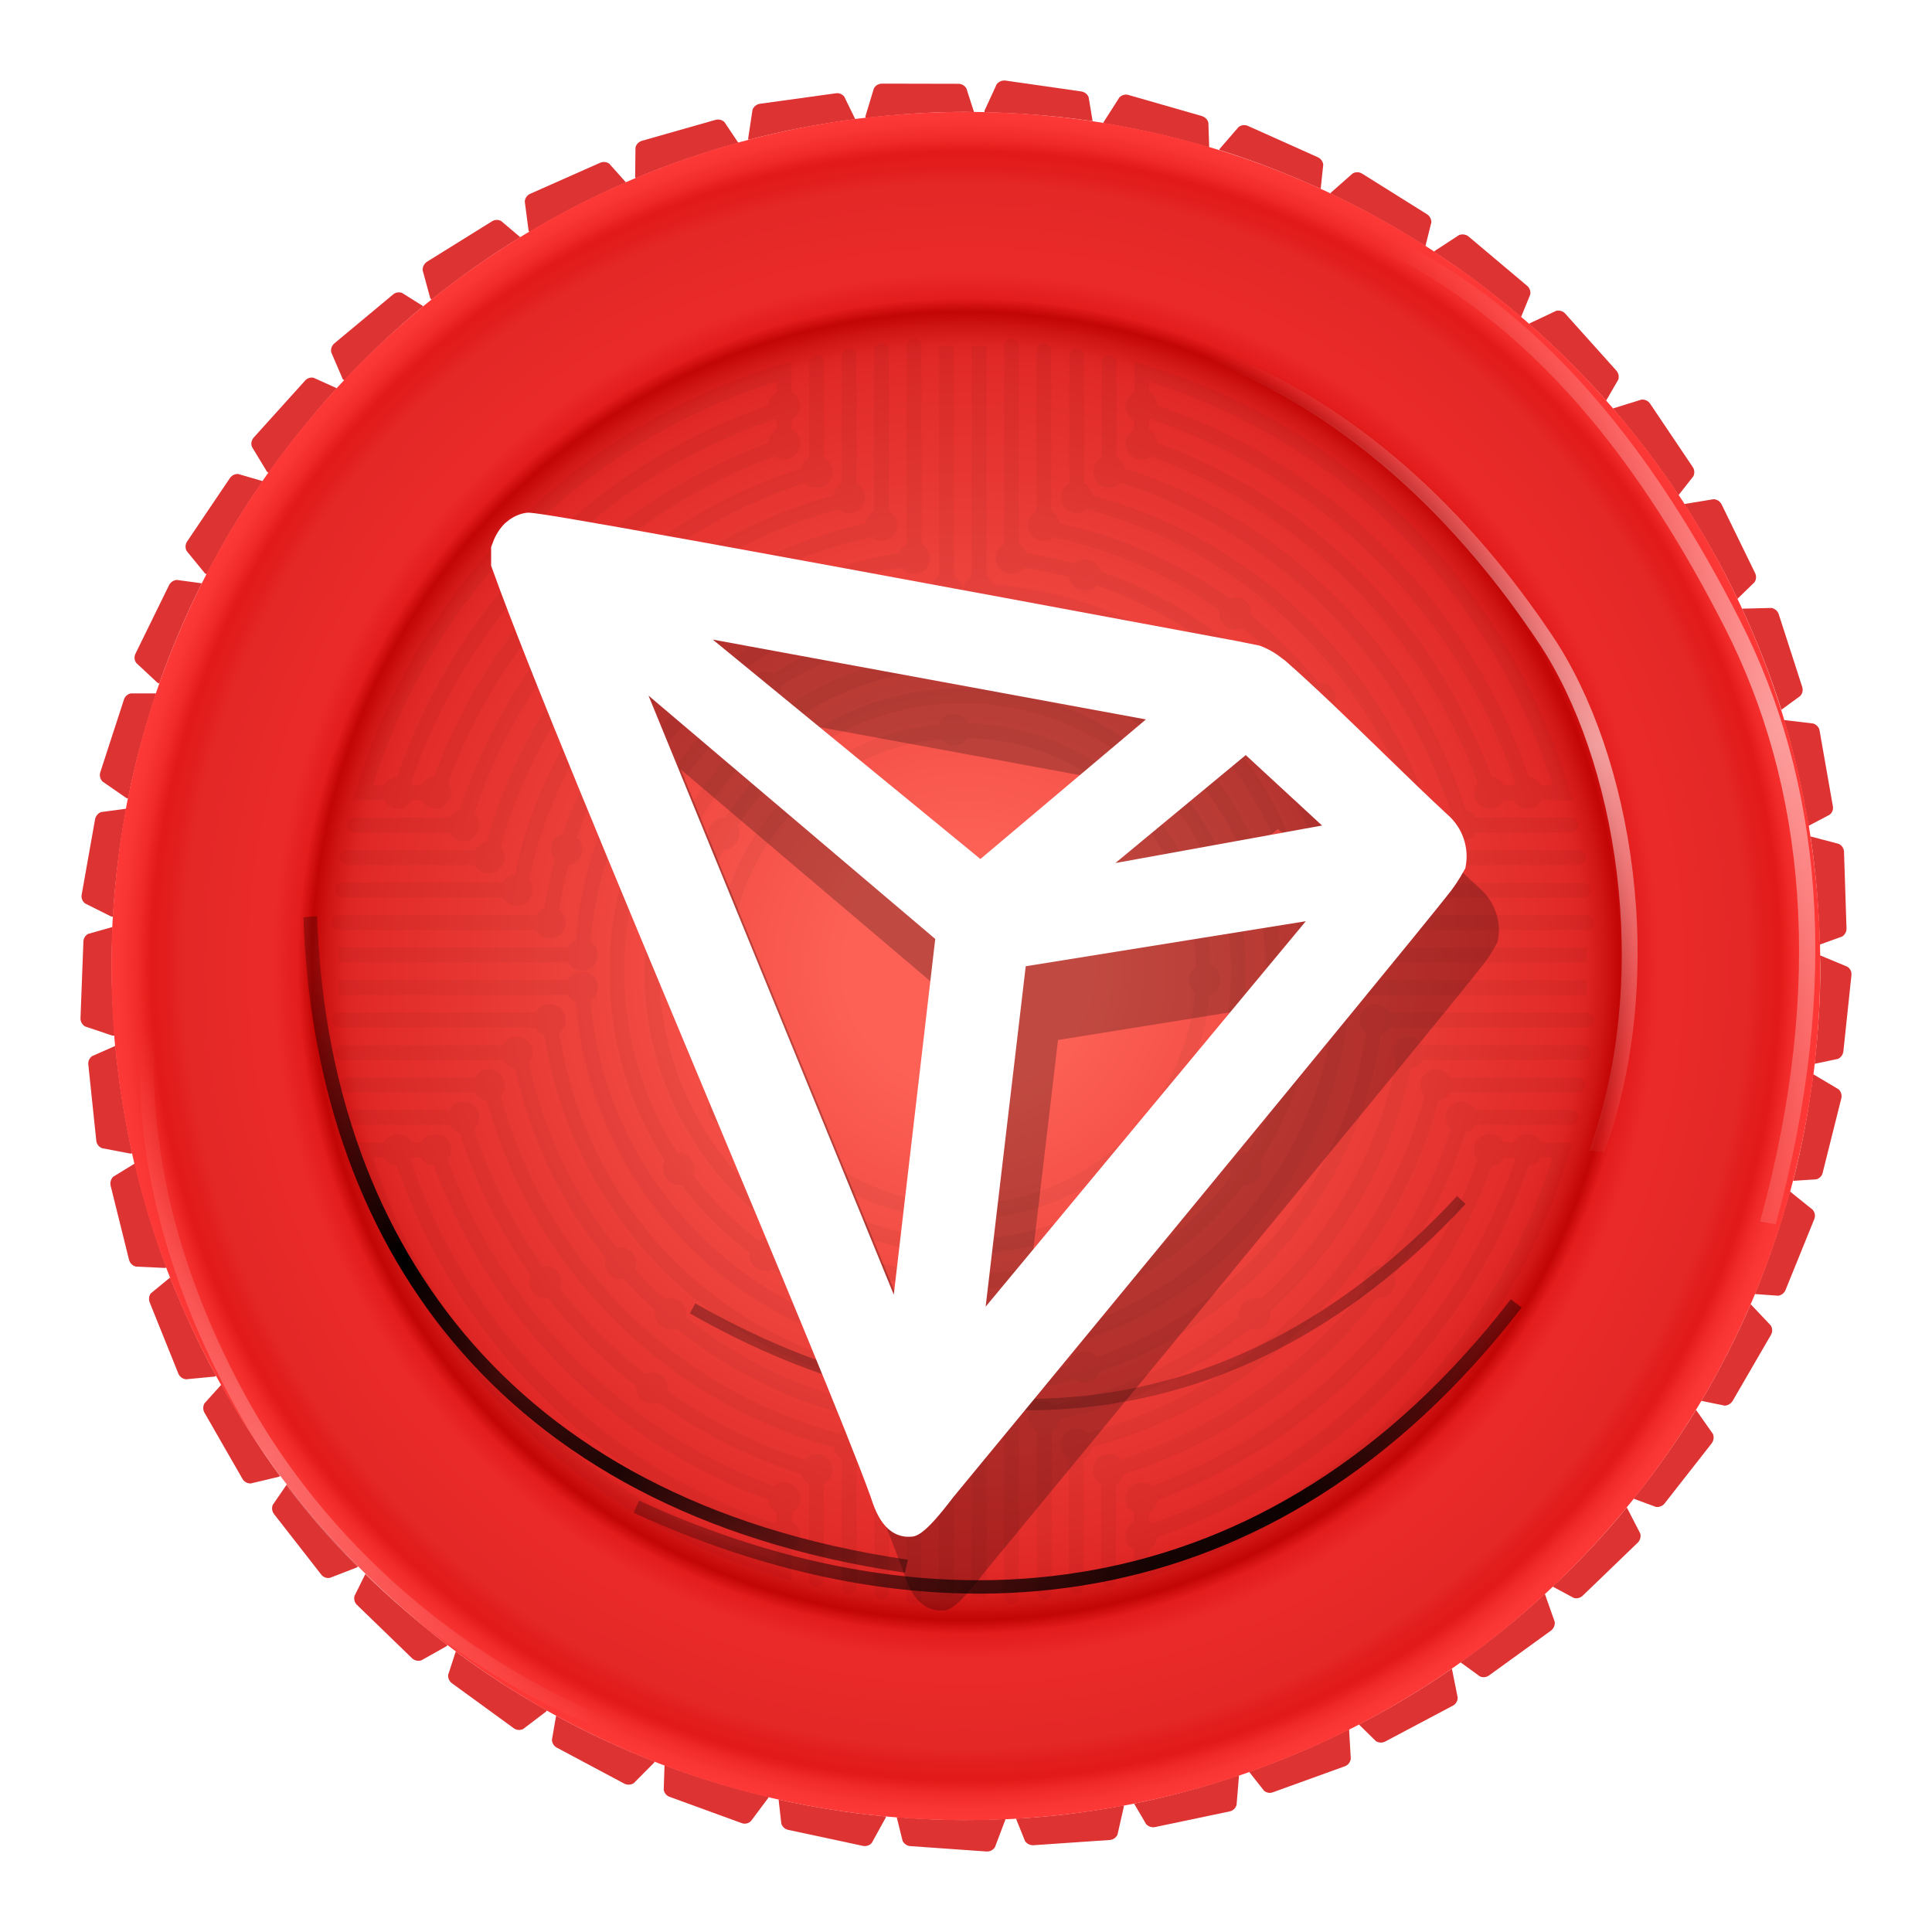 <svg width="24" height="24" viewBox="0 0 24 24" fill="none" xmlns="http://www.w3.org/2000/svg">
<path d="M13.523 1.205C13.506 1.167 13.472 1.142 13.432 1.136L12.491 1.001C12.449 0.995 12.406 1.014 12.381 1.047L12.23 1.375V1.394C12.686 1.405 13.134 1.44 13.573 1.505L13.523 1.205Z" fill="#DD3333"/>
<path d="M12.1 1.394L12.005 1.098C11.984 1.062 11.946 1.041 11.906 1.041L10.956 1.039C10.914 1.039 10.874 1.062 10.855 1.1L10.75 1.447L10.752 1.466C11.162 1.417 11.576 1.39 11.999 1.39C12.032 1.39 12.066 1.392 12.1 1.394Z" fill="#DD3333"/>
<path d="M2.196 7.204C2.156 7.208 2.12 7.231 2.101 7.267L1.683 8.12C1.664 8.158 1.668 8.204 1.694 8.237L1.958 8.483L1.979 8.49C2.129 8.063 2.305 7.647 2.507 7.246L2.196 7.204Z" fill="#DD3333"/>
<path d="M3.404 18.808C3.379 18.774 3.373 18.733 3.388 18.695L3.564 18.438C3.837 18.798 4.134 19.138 4.449 19.457L4.436 19.47L4.1 19.6C4.056 19.609 4.014 19.592 3.989 19.558L3.404 18.808Z" fill="#DD3333"/>
<path d="M14.239 22.662C14.267 22.691 14.309 22.704 14.346 22.697L15.275 22.502C15.317 22.494 15.349 22.462 15.361 22.422L15.391 22.061L15.389 22.054C14.966 22.197 14.533 22.315 14.088 22.405L14.239 22.662Z" fill="#DD3333"/>
<path d="M22.642 14.568C22.634 14.608 22.604 14.637 22.564 14.65L22.274 14.669C22.386 14.238 22.468 13.797 22.524 13.347H22.529L22.84 13.532C22.871 13.562 22.884 13.606 22.873 13.646L22.642 14.568Z" fill="#DD3333"/>
<path d="M19.01 3.657C19.016 3.617 19.002 3.577 18.97 3.55L18.243 2.938C18.212 2.911 18.165 2.905 18.125 2.92L17.823 3.117L17.816 3.128C18.192 3.375 18.552 3.647 18.895 3.939L19.01 3.657Z" fill="#DD3333"/>
<path d="M7.455 2.022C7.492 2.006 7.535 2.01 7.568 2.033L7.776 2.266C7.362 2.447 6.961 2.653 6.576 2.882L6.566 2.863L6.519 2.503C6.521 2.461 6.549 2.424 6.587 2.407L7.455 2.022Z" fill="#DD3333"/>
<path d="M6.856 21.613C6.858 21.653 6.881 21.691 6.917 21.71L7.755 22.157C7.793 22.176 7.837 22.174 7.873 22.151L8.127 21.895L8.131 21.882C7.711 21.718 7.301 21.529 6.908 21.313L6.856 21.613Z" fill="#DD3333"/>
<path d="M18.497 20.813C18.464 20.836 18.422 20.842 18.384 20.825L18.142 20.649C18.508 20.388 18.859 20.107 19.189 19.802L19.193 19.806L19.313 20.146C19.319 20.189 19.3 20.231 19.267 20.256L18.497 20.813Z" fill="#DD3333"/>
<path d="M22.73 10.12C22.762 10.093 22.777 10.053 22.768 10.013L22.604 9.078C22.598 9.036 22.567 9.002 22.526 8.988L22.167 8.945L22.163 8.948C22.291 9.374 22.392 9.811 22.466 10.259L22.73 10.12Z" fill="#DD3333"/>
<path d="M14.931 1.442C14.971 1.455 15 1.484 15.011 1.524L15.021 1.831C14.594 1.705 14.155 1.602 13.707 1.531L13.71 1.516L13.905 1.211C13.934 1.18 13.979 1.167 14.019 1.18L14.931 1.442Z" fill="#DD3333"/>
<path d="M3.896 4.693C3.856 4.684 3.814 4.699 3.789 4.729L3.152 5.435C3.125 5.466 3.114 5.51 3.129 5.55L3.316 5.859L3.337 5.874C3.598 5.506 3.882 5.155 4.184 4.823L3.896 4.693Z" fill="#DD3333"/>
<path d="M1.86 16.18C1.845 16.142 1.849 16.098 1.874 16.066L2.114 15.869C2.28 16.289 2.469 16.699 2.684 17.091L2.669 17.1L2.31 17.134C2.268 17.129 2.23 17.102 2.215 17.062L1.86 16.18Z" fill="#DD3333"/>
<path d="M11.139 22.573L11.213 22.87C11.232 22.905 11.267 22.93 11.307 22.933L12.255 23C12.297 23.002 12.337 22.983 12.36 22.945L12.488 22.607V22.596C12.327 22.605 12.163 22.609 11.999 22.609C11.709 22.611 11.423 22.596 11.139 22.573Z" fill="#DD3333"/>
<path d="M21.522 17.405C21.501 17.438 21.463 17.461 21.423 17.461L21.135 17.402C21.362 17.018 21.568 16.617 21.747 16.203H21.749L21.997 16.465C22.02 16.501 22.02 16.547 21.999 16.583L21.522 17.405Z" fill="#DD3333"/>
<path d="M21.036 5.916C21.053 5.878 21.051 5.836 21.028 5.802L20.498 5.014C20.475 4.979 20.433 4.96 20.391 4.964L20.046 5.071L20.038 5.077C20.33 5.418 20.603 5.775 20.851 6.151L21.036 5.916Z" fill="#DD3333"/>
<path d="M10.383 1.159C10.422 1.152 10.462 1.169 10.488 1.201L10.624 1.48C10.172 1.539 9.729 1.623 9.298 1.737L9.294 1.72L9.348 1.363C9.363 1.323 9.399 1.295 9.441 1.289L10.383 1.159Z" fill="#DD3333"/>
<path d="M1.624 8.614C1.584 8.622 1.553 8.651 1.54 8.689L1.246 9.593C1.233 9.633 1.244 9.677 1.273 9.708L1.57 9.914L1.591 9.918C1.679 9.473 1.799 9.038 1.94 8.614H1.624Z" fill="#DD3333"/>
<path d="M4.434 19.936C4.405 19.909 4.394 19.867 4.403 19.827L4.539 19.552C4.861 19.867 5.202 20.163 5.559 20.436L5.548 20.449L5.233 20.626C5.191 20.638 5.147 20.628 5.117 20.598L4.434 19.936Z" fill="#DD3333"/>
<path d="M15.702 22.245C15.733 22.271 15.775 22.279 15.813 22.264L16.707 21.941C16.747 21.926 16.774 21.89 16.78 21.848L16.759 21.487L16.757 21.483C16.358 21.684 15.944 21.861 15.517 22.01L15.702 22.245Z" fill="#DD3333"/>
<path d="M22.615 11.87L22.949 12.009C22.985 12.032 23.004 12.074 22.999 12.116L22.899 13.062C22.894 13.101 22.869 13.137 22.831 13.154L22.541 13.215C22.587 12.818 22.613 12.412 22.613 12.003C22.613 11.981 22.612 11.959 22.611 11.936C22.61 11.914 22.608 11.892 22.608 11.87H22.615Z" fill="#DD3333"/>
<path d="M17.781 2.762C17.781 2.722 17.762 2.684 17.726 2.661L16.921 2.157C16.885 2.134 16.839 2.134 16.803 2.155L16.532 2.394L16.528 2.405C16.936 2.598 17.329 2.817 17.707 3.058L17.781 2.762Z" fill="#DD3333"/>
<path d="M6.112 2.749C6.145 2.728 6.189 2.726 6.225 2.745L6.463 2.947C6.078 3.182 5.71 3.443 5.359 3.724L5.345 3.705L5.25 3.357C5.248 3.315 5.269 3.275 5.305 3.251L6.112 2.749Z" fill="#DD3333"/>
<path d="M1.143 13.12C1.109 13.146 1.093 13.183 1.097 13.223L1.196 14.169C1.2 14.211 1.227 14.247 1.267 14.263L1.622 14.331L1.643 14.326C1.547 13.892 1.475 13.446 1.433 12.992L1.143 13.12Z" fill="#DD3333"/>
<path d="M8.318 22.321C8.281 22.309 8.253 22.275 8.245 22.235L8.255 21.928C8.674 22.086 9.105 22.216 9.546 22.321L9.544 22.334L9.327 22.624C9.296 22.653 9.252 22.662 9.212 22.647L8.318 22.321Z" fill="#DD3333"/>
<path d="M19.288 19.709L19.55 19.85C19.59 19.861 19.632 19.85 19.66 19.823L20.345 19.163C20.374 19.134 20.387 19.09 20.376 19.05L20.21 18.728L20.208 18.726C19.924 19.073 19.616 19.401 19.288 19.709Z" fill="#DD3333"/>
<path d="M22.388 8.534C22.4 8.572 22.392 8.614 22.364 8.645L22.129 8.817C21.992 8.387 21.829 7.968 21.642 7.563L21.646 7.561L22.007 7.552C22.049 7.561 22.083 7.59 22.096 7.63L22.388 8.534Z" fill="#DD3333"/>
<path d="M2.856 5.939C2.879 5.905 2.919 5.886 2.959 5.888L3.264 5.977C3.007 6.346 2.776 6.733 2.568 7.134L2.547 7.124L2.318 6.844C2.299 6.807 2.301 6.762 2.324 6.727L2.856 5.939Z" fill="#DD3333"/>
<path d="M2.539 17.434C2.52 17.47 2.52 17.512 2.539 17.547L3.012 18.371C3.033 18.407 3.073 18.43 3.115 18.428L3.468 18.344L3.482 18.333C3.213 17.974 2.97 17.594 2.749 17.201L2.539 17.434Z" fill="#DD3333"/>
<path d="M12.837 22.922C12.797 22.924 12.758 22.905 12.734 22.872L12.621 22.592C13.077 22.567 13.523 22.51 13.96 22.428L13.962 22.437L13.882 22.79C13.865 22.828 13.827 22.855 13.785 22.857L12.837 22.922Z" fill="#DD3333"/>
<path d="M22.091 16.096C22.131 16.089 22.165 16.062 22.18 16.026L22.537 15.146C22.554 15.106 22.546 15.062 22.518 15.028L22.236 14.801H22.234C22.115 15.238 21.97 15.663 21.799 16.075L22.091 16.096Z" fill="#DD3333"/>
<path d="M20.103 4.716L19.952 4.976C19.653 4.64 19.334 4.323 18.995 4.025L19.004 4.016L19.332 3.861C19.374 3.852 19.418 3.865 19.445 3.897L20.08 4.605C20.105 4.634 20.116 4.676 20.103 4.716Z" fill="#DD3333"/>
<path d="M8.999 1.516C8.97 1.489 8.928 1.478 8.888 1.489L7.974 1.749C7.934 1.762 7.902 1.793 7.894 1.835L7.89 2.197L7.896 2.214C8.308 2.041 8.735 1.894 9.172 1.774L8.999 1.516Z" fill="#DD3333"/>
<path d="M1.181 10.177C1.189 10.137 1.217 10.103 1.254 10.088L1.568 10.046C1.486 10.486 1.429 10.931 1.404 11.387L1.381 11.385L1.057 11.223C1.023 11.196 1.006 11.154 1.015 11.112L1.181 10.177Z" fill="#DD3333"/>
<path d="M1.399 11.515L1.095 11.601C1.059 11.62 1.036 11.658 1.036 11.698L1 12.648C0.998 12.69 1.021 12.73 1.057 12.751L1.399 12.866L1.425 12.864C1.402 12.578 1.387 12.293 1.387 12.001C1.387 11.839 1.391 11.677 1.399 11.515Z" fill="#DD3333"/>
<path d="M5.613 20.909C5.582 20.886 5.563 20.846 5.567 20.806L5.662 20.514C6.021 20.781 6.399 21.027 6.793 21.247L6.786 21.26L6.498 21.479C6.46 21.497 6.414 21.493 6.381 21.468L5.613 20.909Z" fill="#DD3333"/>
<path d="M17.093 21.63C17.129 21.651 17.171 21.653 17.207 21.634L18.047 21.189C18.085 21.17 18.108 21.13 18.108 21.088L18.037 20.733L18.035 20.729C17.667 20.983 17.28 21.216 16.881 21.422L17.093 21.63Z" fill="#DD3333"/>
<path d="M22.938 11.532C22.94 11.572 22.919 11.61 22.886 11.633L22.606 11.734C22.594 11.278 22.558 10.83 22.491 10.391H22.493L22.842 10.483C22.882 10.502 22.905 10.54 22.907 10.582L22.938 11.532Z" fill="#DD3333"/>
<path d="M16.438 2.045C16.433 2.006 16.408 1.97 16.37 1.953L15.502 1.564C15.464 1.547 15.418 1.552 15.385 1.579L15.149 1.852L15.147 1.863C15.58 1.997 15.998 2.161 16.406 2.346L16.438 2.045Z" fill="#DD3333"/>
<path d="M4.993 3.638L5.258 3.804C4.911 4.09 4.584 4.401 4.277 4.726L4.258 4.71L4.115 4.378C4.106 4.336 4.121 4.294 4.153 4.266L4.882 3.659C4.911 3.632 4.956 3.625 4.993 3.638Z" fill="#DD3333"/>
<path d="M1.406 14.618C1.376 14.648 1.366 14.688 1.374 14.728L1.603 15.65C1.614 15.69 1.645 15.724 1.687 15.734L2.049 15.751L2.068 15.745C1.91 15.327 1.78 14.896 1.675 14.453L1.406 14.618Z" fill="#DD3333"/>
<path d="M9.79 22.731C9.752 22.723 9.718 22.693 9.706 22.655L9.672 22.355C10.107 22.451 10.553 22.523 11.005 22.565V22.575L10.83 22.893C10.803 22.924 10.761 22.939 10.719 22.93L9.79 22.731Z" fill="#DD3333"/>
<path d="M20.572 18.72C20.612 18.724 20.652 18.709 20.677 18.678L21.263 17.93C21.288 17.896 21.295 17.852 21.278 17.812L21.07 17.516H21.068C20.832 17.9 20.574 18.268 20.292 18.617L20.572 18.72Z" fill="#DD3333"/>
<path d="M21.803 7.12C21.82 7.155 21.818 7.199 21.795 7.233L21.583 7.439C21.389 7.031 21.167 6.641 20.925 6.264L20.931 6.26L21.288 6.201C21.331 6.204 21.368 6.229 21.387 6.267L21.803 7.12Z" fill="#DD3333"/>
<path d="M11.998 1.39C6.137 1.39 1.384 6.141 1.384 12.001C1.384 17.86 6.137 22.611 11.998 22.611C17.86 22.611 22.612 17.86 22.612 12.001C22.612 6.141 17.86 1.39 11.998 1.39Z" fill="url(#paint0_radial)"/>
<g opacity="0.1">
<path d="M4.766 9.939C4.8 10 4.865 10.044 4.941 10.044C5.016 10.044 5.082 10.002 5.115 9.939H5.233C5.267 10 5.332 10.044 5.407 10.044C5.517 10.044 5.605 9.956 5.605 9.847C5.605 9.801 5.59 9.761 5.563 9.725C6.248 7.853 7.749 6.353 9.621 5.668C9.655 5.693 9.695 5.708 9.741 5.708C9.851 5.708 9.939 5.619 9.939 5.51C9.939 5.435 9.897 5.369 9.834 5.336V5.218C9.895 5.184 9.939 5.119 9.939 5.044C9.939 4.968 9.897 4.903 9.834 4.869V4.491L9.714 4.527C8.468 4.897 7.322 5.582 6.397 6.504C5.473 7.428 4.789 8.576 4.42 9.82L4.384 9.939H4.766ZM7.013 7.12C6.299 7.834 5.742 8.706 5.393 9.651C5.323 9.656 5.264 9.698 5.233 9.754H5.115C5.111 9.746 5.105 9.74 5.101 9.731C5.824 7.605 7.501 5.93 9.626 5.206C9.632 5.21 9.64 5.216 9.649 5.22V5.338C9.59 5.369 9.55 5.43 9.546 5.5C8.6 5.846 7.728 6.403 7.013 7.12ZM9.649 4.741V4.871C9.59 4.903 9.548 4.966 9.546 5.037C7.381 5.781 5.676 7.487 4.932 9.651C4.861 9.656 4.8 9.696 4.768 9.754H4.636C5.388 7.357 7.251 5.495 9.649 4.741Z" fill="black" fill-opacity="0.4"/>
<path d="M4.401 10.343H5.584C5.618 10.404 5.683 10.448 5.758 10.448C5.868 10.448 5.956 10.36 5.956 10.25C5.956 10.194 5.931 10.141 5.893 10.105C6.284 8.897 7.038 7.836 8.02 7.061C8.045 7.071 8.072 7.078 8.1 7.078C8.209 7.078 8.297 6.989 8.297 6.88C8.297 6.872 8.297 6.863 8.295 6.853C8.814 6.487 9.388 6.195 10 5.998C10.036 6.035 10.086 6.061 10.145 6.061C10.254 6.061 10.342 5.972 10.342 5.863C10.342 5.788 10.3 5.722 10.237 5.689V4.506C10.237 4.455 10.195 4.413 10.145 4.413C10.094 4.413 10.052 4.455 10.052 4.506V5.689C10.004 5.716 9.966 5.762 9.954 5.819C9.323 6.021 8.726 6.319 8.186 6.702C8.161 6.689 8.133 6.683 8.102 6.683C7.993 6.683 7.904 6.771 7.904 6.88C7.904 6.891 7.904 6.899 7.906 6.907C7.702 7.067 7.507 7.241 7.322 7.426C6.584 8.164 6.032 9.072 5.714 10.059C5.66 10.072 5.613 10.11 5.586 10.158H4.401C4.35 10.158 4.308 10.2 4.308 10.25C4.308 10.301 4.35 10.343 4.401 10.343Z" fill="black" fill-opacity="0.4"/>
<path d="M4.314 10.746H5.897C5.931 10.807 5.996 10.851 6.072 10.851C6.181 10.851 6.269 10.763 6.269 10.654C6.269 10.605 6.25 10.559 6.221 10.525C6.248 10.421 6.28 10.315 6.315 10.21C6.719 8.985 7.528 7.905 8.596 7.17C9.155 6.786 9.769 6.502 10.42 6.327C10.454 6.357 10.5 6.374 10.548 6.374C10.658 6.374 10.746 6.285 10.746 6.176C10.746 6.101 10.704 6.035 10.641 6.002V4.42C10.641 4.369 10.599 4.327 10.548 4.327C10.498 4.327 10.456 4.369 10.456 4.42V6.002C10.401 6.031 10.361 6.088 10.353 6.153C9.689 6.334 9.062 6.624 8.493 7.017C7.391 7.775 6.557 8.889 6.141 10.152C6.107 10.252 6.078 10.355 6.048 10.458C5.983 10.467 5.929 10.507 5.899 10.561H4.314C4.264 10.561 4.222 10.603 4.222 10.654C4.222 10.706 4.264 10.746 4.314 10.746Z" fill="black" fill-opacity="0.4"/>
<path d="M4.251 11.15H6.244C6.278 11.21 6.343 11.255 6.418 11.255C6.528 11.255 6.616 11.166 6.616 11.057C6.616 11.011 6.599 10.967 6.572 10.933C6.729 10.179 7.045 9.481 7.478 8.872C7.49 8.874 7.503 8.876 7.515 8.876C7.625 8.876 7.713 8.788 7.713 8.679C7.713 8.662 7.711 8.645 7.707 8.63C7.816 8.63 7.902 8.542 7.902 8.433C7.902 8.408 7.898 8.384 7.89 8.363C8.655 7.523 9.678 6.918 10.828 6.678C10.861 6.706 10.903 6.72 10.95 6.72C11.059 6.72 11.147 6.632 11.147 6.523C11.147 6.447 11.105 6.382 11.042 6.349V4.359C11.042 4.308 11 4.266 10.95 4.266C10.899 4.266 10.857 4.308 10.857 4.359V6.349C10.8 6.378 10.761 6.435 10.754 6.502C9.687 6.733 8.713 7.26 7.936 8.04C7.871 8.105 7.808 8.17 7.747 8.237C7.734 8.235 7.719 8.233 7.707 8.233C7.597 8.233 7.509 8.321 7.509 8.431C7.509 8.448 7.511 8.464 7.515 8.479C7.406 8.479 7.32 8.567 7.32 8.677C7.32 8.702 7.324 8.725 7.333 8.748C6.879 9.378 6.561 10.093 6.397 10.857C6.332 10.864 6.275 10.906 6.244 10.96H4.254C4.203 10.96 4.161 11.002 4.161 11.053C4.159 11.107 4.201 11.15 4.251 11.15Z" fill="black" fill-opacity="0.4"/>
<path d="M4.209 11.553H6.654C6.687 11.614 6.753 11.658 6.828 11.658C6.938 11.658 7.026 11.57 7.026 11.46C7.026 11.395 6.994 11.339 6.946 11.303C6.975 11.114 7.013 10.927 7.062 10.746C7.158 10.733 7.234 10.652 7.234 10.551C7.234 10.492 7.209 10.439 7.167 10.402C7.772 8.643 9.304 7.338 11.198 7.054C11.234 7.103 11.29 7.132 11.355 7.132C11.465 7.132 11.553 7.044 11.553 6.935C11.553 6.859 11.511 6.794 11.448 6.76V4.296C11.448 4.245 11.406 4.203 11.355 4.203C11.305 4.203 11.263 4.245 11.263 4.296V6.76C11.219 6.783 11.187 6.821 11.171 6.87C10.069 7.038 9.037 7.559 8.245 8.349C7.677 8.916 7.249 9.607 6.99 10.357C6.906 10.38 6.843 10.456 6.843 10.549C6.843 10.599 6.862 10.643 6.891 10.679C6.837 10.874 6.795 11.074 6.765 11.276C6.719 11.292 6.681 11.326 6.658 11.368H4.209C4.159 11.368 4.117 11.41 4.117 11.46C4.117 11.511 4.159 11.553 4.209 11.553Z" fill="black" fill-opacity="0.4"/>
<path d="M15.454 14.715C15.462 14.717 15.473 14.717 15.481 14.717C15.591 14.717 15.679 14.629 15.679 14.52C15.679 14.486 15.67 14.455 15.656 14.427C16.093 13.744 16.347 12.935 16.347 12.068C16.347 9.649 14.38 7.681 11.961 7.681C11.095 7.681 10.286 7.933 9.605 8.368C9.575 8.351 9.542 8.342 9.506 8.342C9.397 8.342 9.308 8.431 9.308 8.54C9.308 8.553 9.308 8.563 9.31 8.574C8.255 9.376 7.572 10.643 7.572 12.07C7.572 12.938 7.824 13.744 8.259 14.425C8.243 14.455 8.234 14.486 8.234 14.522C8.234 14.631 8.323 14.719 8.432 14.719C8.442 14.719 8.453 14.719 8.463 14.717C8.705 15.037 8.991 15.322 9.31 15.564C9.31 15.572 9.308 15.581 9.308 15.591C9.308 15.701 9.397 15.789 9.506 15.789C9.539 15.789 9.571 15.78 9.598 15.766C10.281 16.203 11.091 16.457 11.961 16.457C13.386 16.453 14.653 15.77 15.454 14.715ZM11.961 16.266C11.13 16.266 10.355 16.024 9.703 15.606C9.703 15.6 9.703 15.593 9.703 15.585C9.703 15.476 9.615 15.387 9.506 15.387C9.474 15.387 9.445 15.396 9.42 15.409C9.115 15.177 8.844 14.904 8.61 14.6C8.621 14.574 8.627 14.547 8.627 14.518C8.627 14.408 8.539 14.32 8.43 14.32C8.426 14.32 8.419 14.32 8.415 14.32C7.999 13.669 7.755 12.893 7.755 12.063C7.755 10.698 8.411 9.483 9.422 8.714C9.447 8.725 9.474 8.731 9.502 8.731C9.611 8.731 9.699 8.643 9.699 8.534C9.699 8.529 9.699 8.525 9.699 8.521C10.351 8.105 11.126 7.861 11.957 7.861C14.273 7.861 16.158 9.746 16.158 12.061C16.158 12.891 15.916 13.667 15.498 14.318C15.492 14.318 15.485 14.318 15.479 14.318C15.37 14.318 15.281 14.406 15.281 14.515C15.281 14.547 15.288 14.574 15.3 14.602C14.537 15.614 13.323 16.266 11.961 16.266Z" fill="black" fill-opacity="0.4"/>
<path d="M19.149 14.192C19.115 14.131 19.05 14.087 18.974 14.087C18.899 14.087 18.834 14.129 18.8 14.192H18.682C18.648 14.131 18.583 14.087 18.508 14.087C18.398 14.087 18.31 14.175 18.31 14.284C18.31 14.333 18.327 14.375 18.354 14.411C17.669 16.278 16.173 17.774 14.304 18.461C14.271 18.434 14.226 18.415 14.178 18.415C14.069 18.415 13.98 18.503 13.98 18.613C13.98 18.688 14.023 18.753 14.086 18.787V18.905C14.025 18.938 13.98 19.003 13.98 19.079C13.98 19.155 14.023 19.22 14.086 19.253V19.642L14.205 19.607C15.452 19.237 16.597 18.552 17.522 17.629C18.447 16.705 19.13 15.558 19.5 14.314L19.535 14.194H19.412L19.149 14.192ZM16.908 17.014C17.623 16.299 18.18 15.425 18.529 14.482C18.596 14.476 18.653 14.436 18.684 14.379H18.802C18.808 14.389 18.812 14.398 18.821 14.406C18.098 16.528 16.425 18.201 14.304 18.924C14.296 18.917 14.285 18.911 14.275 18.905V18.787C14.332 18.758 14.371 18.701 14.378 18.634C15.319 18.285 16.192 17.728 16.908 17.014ZM14.273 19.39V19.251C14.329 19.22 14.369 19.163 14.376 19.094C16.541 18.35 18.247 16.644 18.989 14.48C19.058 14.473 19.117 14.434 19.147 14.377H19.285C18.531 16.774 16.669 18.636 14.273 19.39Z" fill="black" fill-opacity="0.4"/>
<path d="M19.519 13.789H18.329C18.296 13.728 18.23 13.684 18.155 13.684C18.045 13.684 17.957 13.772 17.957 13.881C17.957 13.94 17.982 13.992 18.024 14.028C17.827 14.639 17.537 15.211 17.169 15.728C17.158 15.726 17.148 15.726 17.137 15.726C17.028 15.726 16.94 15.814 16.94 15.923C16.94 15.955 16.946 15.982 16.959 16.009C16.183 16.988 15.126 17.741 13.922 18.131C13.886 18.09 13.831 18.062 13.772 18.062C13.663 18.062 13.575 18.151 13.575 18.26C13.575 18.335 13.617 18.401 13.68 18.434V19.623C13.68 19.674 13.722 19.716 13.772 19.716C13.823 19.716 13.865 19.674 13.865 19.623V18.434C13.911 18.409 13.947 18.365 13.962 18.312C14.949 17.995 15.857 17.442 16.595 16.703C16.78 16.518 16.952 16.323 17.112 16.119C17.121 16.119 17.127 16.121 17.135 16.121C17.245 16.121 17.333 16.032 17.333 15.923C17.333 15.896 17.326 15.869 17.316 15.845C17.701 15.301 17.999 14.703 18.203 14.07C18.256 14.055 18.3 14.02 18.325 13.973H19.515C19.565 13.973 19.607 13.931 19.607 13.881C19.613 13.831 19.571 13.789 19.519 13.789Z" fill="black" fill-opacity="0.4"/>
<path d="M19.605 13.385H18.016C17.982 13.324 17.917 13.28 17.841 13.28C17.732 13.28 17.644 13.368 17.644 13.478C17.644 13.528 17.663 13.574 17.697 13.61C17.669 13.715 17.638 13.818 17.604 13.921C17.201 15.146 16.391 16.226 15.324 16.961C14.767 17.346 14.155 17.627 13.505 17.802C13.47 17.768 13.424 17.749 13.371 17.749C13.262 17.749 13.174 17.837 13.174 17.947C13.174 18.022 13.216 18.087 13.278 18.121V19.709C13.278 19.76 13.321 19.802 13.371 19.802C13.421 19.802 13.463 19.76 13.463 19.709V18.121C13.516 18.092 13.556 18.041 13.564 17.978C14.231 17.797 14.855 17.508 15.427 17.115C16.528 16.356 17.362 15.242 17.778 13.98C17.812 13.879 17.841 13.776 17.871 13.673C17.934 13.662 17.986 13.625 18.014 13.572H19.603C19.653 13.572 19.695 13.53 19.695 13.48C19.7 13.427 19.655 13.385 19.605 13.385Z" fill="black" fill-opacity="0.4"/>
<path d="M19.668 12.982H17.671C17.638 12.921 17.572 12.877 17.497 12.877C17.387 12.877 17.299 12.965 17.299 13.074C17.299 13.123 17.318 13.169 17.348 13.202C17.106 14.352 16.5 15.373 15.662 16.136C15.639 16.125 15.614 16.121 15.588 16.121C15.479 16.121 15.391 16.209 15.391 16.318C15.391 16.333 15.393 16.35 15.397 16.364C14.737 16.892 13.953 17.272 13.1 17.453C13.064 17.424 13.02 17.405 12.972 17.405C12.862 17.405 12.774 17.493 12.774 17.602C12.774 17.678 12.816 17.743 12.879 17.776V19.775C12.879 19.825 12.921 19.867 12.972 19.867C13.022 19.867 13.064 19.825 13.064 19.775V17.776C13.119 17.747 13.157 17.692 13.167 17.629C14.033 17.442 14.836 17.06 15.525 16.505C15.546 16.512 15.567 16.516 15.591 16.516C15.7 16.516 15.788 16.427 15.788 16.318C15.788 16.306 15.786 16.293 15.784 16.283C15.853 16.22 15.92 16.154 15.988 16.089C16.767 15.31 17.297 14.337 17.526 13.27C17.589 13.261 17.644 13.221 17.673 13.167H19.67C19.721 13.167 19.762 13.125 19.762 13.074C19.76 13.024 19.721 12.982 19.668 12.982Z" fill="black" fill-opacity="0.4"/>
<path d="M19.71 12.578H17.259C17.226 12.517 17.16 12.473 17.085 12.473C16.976 12.473 16.887 12.562 16.887 12.671C16.887 12.738 16.921 12.797 16.971 12.832C16.686 14.723 15.384 16.251 13.627 16.858C13.592 16.814 13.537 16.785 13.474 16.785C13.371 16.785 13.287 16.865 13.278 16.963C13.098 17.012 12.915 17.049 12.726 17.079C12.69 17.029 12.631 16.993 12.564 16.993C12.455 16.993 12.366 17.081 12.366 17.19C12.366 17.266 12.408 17.331 12.471 17.365V19.835C12.471 19.886 12.514 19.928 12.564 19.928C12.614 19.928 12.656 19.886 12.656 19.835V17.365C12.696 17.344 12.73 17.306 12.747 17.264C12.951 17.232 13.152 17.19 13.35 17.136C13.384 17.163 13.428 17.18 13.474 17.18C13.562 17.18 13.64 17.119 13.663 17.039C14.416 16.78 15.107 16.352 15.675 15.785C16.467 14.992 16.988 13.959 17.156 12.856C17.2 12.839 17.236 12.807 17.259 12.765H19.71C19.76 12.765 19.802 12.723 19.802 12.673C19.802 12.62 19.76 12.578 19.71 12.578Z" fill="black" fill-opacity="0.4"/>
<path d="M11.961 8.113C9.781 8.113 8.007 9.887 8.007 12.066C8.007 14.245 9.781 16.018 11.961 16.018C14.14 16.018 15.914 14.245 15.914 12.066C15.912 9.887 14.14 8.113 11.961 8.113ZM11.961 15.833C9.884 15.833 8.194 14.144 8.194 12.068C8.194 9.992 9.884 8.3 11.961 8.3C14.037 8.3 15.727 9.99 15.727 12.068C15.727 14.144 14.037 15.833 11.961 15.833Z" fill="black" fill-opacity="0.4"/>
<path d="M11.961 8.548C10.723 8.548 9.634 9.189 9.008 10.158C9.004 10.158 8.999 10.158 8.995 10.158C8.886 10.158 8.798 10.246 8.798 10.355C8.798 10.395 8.81 10.433 8.831 10.465C8.585 10.946 8.444 11.49 8.444 12.066C8.444 12.639 8.583 13.183 8.829 13.662C8.81 13.694 8.798 13.73 8.798 13.77C8.798 13.879 8.886 13.967 8.995 13.967C8.997 13.967 9.001 13.967 9.004 13.967C9.275 14.389 9.634 14.749 10.054 15.02C10.054 15.024 10.054 15.028 10.054 15.032C10.054 15.142 10.143 15.23 10.252 15.23C10.292 15.23 10.33 15.217 10.361 15.196C10.843 15.442 11.387 15.583 11.963 15.583C12.539 15.583 13.081 15.444 13.56 15.198C13.592 15.219 13.627 15.23 13.667 15.23C13.777 15.23 13.865 15.142 13.865 15.032C13.865 15.028 13.865 15.026 13.865 15.022C14.836 14.396 15.481 13.303 15.481 12.063C15.477 10.126 13.901 8.548 11.961 8.548ZM13.766 14.864C13.737 14.848 13.703 14.837 13.665 14.837C13.556 14.837 13.468 14.925 13.468 15.034V15.037C13.014 15.268 12.503 15.398 11.961 15.398C11.416 15.398 10.901 15.266 10.447 15.034C10.447 14.925 10.359 14.837 10.25 14.837C10.214 14.837 10.181 14.848 10.151 14.864C9.756 14.608 9.418 14.27 9.161 13.873C9.18 13.843 9.191 13.807 9.191 13.772C9.191 13.662 9.102 13.574 8.993 13.574C8.993 13.574 8.991 13.574 8.989 13.574C8.758 13.123 8.627 12.61 8.627 12.068C8.627 11.524 8.76 11.009 8.991 10.553C9.1 10.553 9.188 10.465 9.188 10.355C9.188 10.32 9.178 10.286 9.163 10.259C9.758 9.343 10.788 8.735 11.959 8.735C13.798 8.733 15.292 10.229 15.292 12.066C15.292 13.238 14.682 14.27 13.766 14.864Z" fill="black" fill-opacity="0.4"/>
<path d="M12.162 7.534C12.23 7.534 12.291 7.498 12.326 7.445C14.577 7.624 16.402 9.446 16.582 11.696C16.526 11.732 16.488 11.793 16.488 11.864C16.488 11.973 16.576 12.061 16.686 12.061C16.761 12.061 16.826 12.019 16.86 11.956H19.712V11.771H16.86C16.839 11.734 16.807 11.704 16.767 11.685C16.677 10.542 16.185 9.473 15.37 8.658C14.554 7.842 13.487 7.351 12.343 7.26C12.326 7.218 12.295 7.183 12.255 7.162V4.296H12.07V7.162C12.009 7.195 11.965 7.26 11.965 7.336C11.965 7.443 12.053 7.534 12.162 7.534Z" fill="black" fill-opacity="0.4"/>
<path d="M12.566 7.132C12.629 7.132 12.688 7.101 12.724 7.054C12.913 7.084 13.1 7.122 13.283 7.17C13.295 7.267 13.377 7.342 13.478 7.342C13.537 7.342 13.59 7.317 13.625 7.275C15.095 7.779 16.246 8.931 16.753 10.399C16.709 10.435 16.681 10.49 16.681 10.551C16.681 10.654 16.759 10.738 16.86 10.746C16.908 10.927 16.946 11.112 16.976 11.299C16.925 11.335 16.892 11.393 16.892 11.46C16.892 11.57 16.98 11.658 17.089 11.658C17.165 11.658 17.23 11.616 17.264 11.553H19.714C19.765 11.553 19.807 11.511 19.807 11.46C19.807 11.41 19.765 11.368 19.714 11.368H17.259C17.236 11.326 17.2 11.294 17.156 11.278C17.125 11.074 17.083 10.874 17.028 10.677C17.055 10.643 17.074 10.599 17.074 10.551C17.074 10.46 17.013 10.385 16.931 10.362C16.673 9.609 16.244 8.918 15.677 8.351C15.109 7.784 14.418 7.355 13.667 7.097C13.646 7.01 13.569 6.947 13.476 6.947C13.426 6.947 13.379 6.966 13.346 6.998C13.15 6.945 12.953 6.901 12.751 6.872C12.734 6.825 12.7 6.786 12.659 6.762V4.296C12.659 4.245 12.617 4.203 12.566 4.203C12.516 4.203 12.473 4.245 12.473 4.296V6.76C12.413 6.794 12.368 6.859 12.368 6.935C12.368 7.042 12.457 7.132 12.566 7.132Z" fill="black" fill-opacity="0.4"/>
<path d="M13.373 6.374C13.421 6.374 13.466 6.357 13.501 6.327C14.153 6.502 14.767 6.783 15.326 7.17C16.393 7.905 17.205 8.985 17.606 10.21C17.64 10.313 17.671 10.418 17.699 10.521C17.667 10.557 17.646 10.603 17.646 10.654C17.646 10.763 17.734 10.851 17.844 10.851C17.919 10.851 17.984 10.809 18.018 10.746H19.607C19.657 10.746 19.7 10.704 19.7 10.654C19.7 10.603 19.657 10.561 19.607 10.561H18.018C17.989 10.509 17.936 10.469 17.875 10.46C17.848 10.357 17.816 10.255 17.783 10.154C17.366 8.889 16.532 7.775 15.431 7.019C14.859 6.626 14.235 6.336 13.571 6.155C13.562 6.09 13.522 6.035 13.468 6.004V4.422C13.468 4.371 13.426 4.329 13.375 4.329C13.325 4.329 13.283 4.371 13.283 4.422V6.004C13.222 6.038 13.178 6.103 13.178 6.178C13.175 6.285 13.264 6.374 13.373 6.374Z" fill="black" fill-opacity="0.4"/>
<path d="M13.983 5.512C13.983 5.622 14.071 5.71 14.18 5.71C14.224 5.71 14.266 5.695 14.3 5.67C16.171 6.355 17.671 7.853 18.356 9.723C18.329 9.757 18.312 9.801 18.312 9.849C18.312 9.958 18.401 10.046 18.51 10.046C18.585 10.046 18.651 10.004 18.684 9.941H18.802C18.836 10.002 18.901 10.046 18.976 10.046C19.052 10.046 19.117 10.004 19.151 9.941H19.538L19.502 9.822C19.132 8.576 18.447 7.428 17.524 6.506C16.599 5.582 15.454 4.899 14.207 4.529L14.088 4.493V4.874C14.027 4.907 13.983 4.972 13.983 5.048C13.983 5.124 14.025 5.189 14.088 5.222V5.34C14.025 5.372 13.983 5.437 13.983 5.512ZM14.376 5.5C14.371 5.43 14.329 5.369 14.273 5.338V5.22C14.281 5.216 14.287 5.212 14.296 5.206C16.421 5.928 18.096 7.601 18.821 9.725C18.815 9.733 18.808 9.744 18.802 9.752H18.684C18.655 9.696 18.596 9.656 18.529 9.649C18.18 8.706 17.623 7.832 16.908 7.118C16.192 6.403 15.319 5.846 14.376 5.5ZM19.285 9.754H19.149C19.117 9.696 19.058 9.656 18.991 9.651C18.247 7.487 16.543 5.781 14.378 5.037C14.376 4.966 14.334 4.905 14.275 4.871V4.741C16.669 5.495 18.531 7.357 19.285 9.754Z" fill="black" fill-opacity="0.4"/>
<path d="M11.576 7.258C10.435 7.349 9.365 7.84 8.55 8.656C7.734 9.471 7.242 10.538 7.152 11.681C7.11 11.698 7.076 11.729 7.055 11.769H4.209V11.954H7.055C7.089 12.015 7.154 12.059 7.23 12.059C7.339 12.059 7.427 11.971 7.427 11.862C7.427 11.793 7.391 11.732 7.339 11.698C7.518 9.446 9.342 7.622 11.595 7.443C11.631 7.496 11.692 7.531 11.759 7.531C11.868 7.531 11.957 7.443 11.957 7.334C11.957 7.258 11.915 7.193 11.851 7.16V4.296H11.666V7.162C11.624 7.183 11.593 7.218 11.576 7.258Z" fill="black" fill-opacity="0.4"/>
<path d="M15.162 12.171C15.162 12.089 15.113 12.019 15.042 11.99C15.002 10.349 13.672 9.023 12.03 8.985C12.001 8.916 11.929 8.866 11.849 8.866C11.763 8.866 11.69 8.92 11.662 8.998C10.12 9.145 8.905 10.435 8.877 12.011C8.827 12.047 8.793 12.106 8.793 12.171C8.793 12.242 8.831 12.305 8.888 12.339C9.018 13.82 10.199 15.003 11.679 15.135C11.715 15.192 11.776 15.23 11.847 15.23C11.912 15.23 11.971 15.196 12.007 15.148C13.585 15.123 14.88 13.904 15.027 12.356C15.105 12.328 15.162 12.257 15.162 12.171ZM12.034 14.961C12.005 14.887 11.933 14.835 11.851 14.835C11.774 14.835 11.706 14.881 11.673 14.946C10.302 14.81 9.212 13.717 9.077 12.347C9.144 12.316 9.191 12.248 9.191 12.169C9.191 12.085 9.138 12.013 9.064 11.986C9.104 10.515 10.246 9.313 11.694 9.181C11.729 9.229 11.786 9.259 11.851 9.259C11.921 9.259 11.982 9.223 12.018 9.168C13.569 9.198 14.828 10.452 14.859 12.003C14.804 12.038 14.769 12.099 14.769 12.169C14.769 12.232 14.8 12.29 14.846 12.326C14.714 13.778 13.51 14.925 12.034 14.961Z" fill="black" fill-opacity="0.4"/>
<path d="M12.967 6.72C13.014 6.72 13.056 6.704 13.089 6.678C13.844 6.836 14.544 7.151 15.151 7.584C15.149 7.597 15.147 7.609 15.147 7.622C15.147 7.731 15.235 7.819 15.345 7.819C15.376 7.819 15.405 7.811 15.431 7.798C15.721 8.034 15.986 8.298 16.221 8.588C16.206 8.616 16.198 8.647 16.198 8.681C16.198 8.79 16.286 8.878 16.395 8.878C16.41 8.878 16.425 8.876 16.438 8.874C16.872 9.481 17.186 10.179 17.343 10.931C17.314 10.967 17.295 11.011 17.295 11.059C17.295 11.168 17.383 11.257 17.493 11.257C17.568 11.257 17.633 11.215 17.667 11.152H19.664C19.714 11.152 19.756 11.11 19.756 11.059C19.756 11.009 19.714 10.967 19.664 10.967H17.667C17.638 10.912 17.583 10.872 17.52 10.864C17.356 10.097 17.037 9.38 16.58 8.748C16.589 8.727 16.593 8.704 16.593 8.681C16.593 8.571 16.505 8.483 16.395 8.483C16.389 8.483 16.385 8.483 16.379 8.483C16.255 8.33 16.122 8.183 15.981 8.042C15.841 7.901 15.693 7.769 15.54 7.643C15.54 7.634 15.542 7.628 15.542 7.62C15.542 7.51 15.454 7.422 15.345 7.422C15.319 7.422 15.294 7.426 15.271 7.437C14.64 6.985 13.926 6.666 13.163 6.502C13.157 6.435 13.117 6.378 13.06 6.349V4.359C13.06 4.308 13.018 4.266 12.967 4.266C12.917 4.266 12.875 4.308 12.875 4.359V6.349C12.814 6.382 12.77 6.447 12.77 6.523C12.772 6.632 12.86 6.72 12.967 6.72Z" fill="black" fill-opacity="0.4"/>
<path d="M13.777 6.061C13.833 6.061 13.884 6.035 13.92 5.998C15.851 6.622 17.4 8.172 18.026 10.101C17.984 10.137 17.959 10.189 17.959 10.248C17.959 10.357 18.047 10.446 18.157 10.446C18.232 10.446 18.298 10.404 18.331 10.341H19.521C19.571 10.341 19.613 10.299 19.613 10.248C19.613 10.198 19.571 10.156 19.521 10.156H18.331C18.306 10.107 18.262 10.072 18.209 10.059C17.892 9.072 17.339 8.164 16.601 7.426C15.864 6.689 14.958 6.136 13.97 5.819C13.957 5.762 13.92 5.716 13.871 5.689V4.506C13.871 4.455 13.829 4.413 13.779 4.413C13.728 4.413 13.686 4.455 13.686 4.506V5.689C13.625 5.722 13.581 5.788 13.581 5.863C13.579 5.972 13.667 6.061 13.777 6.061Z" fill="black" fill-opacity="0.4"/>
<path d="M12.341 16.873C13.485 16.783 14.554 16.291 15.37 15.476C16.185 14.661 16.677 13.591 16.767 12.448C16.807 12.429 16.839 12.4 16.86 12.362H19.712V12.177H16.858C16.824 12.116 16.759 12.072 16.683 12.072C16.574 12.072 16.486 12.16 16.486 12.269C16.486 12.341 16.524 12.402 16.58 12.438C16.402 14.688 14.579 16.509 12.331 16.688C12.295 16.631 12.234 16.593 12.162 16.593C12.053 16.593 11.965 16.682 11.965 16.791C11.965 16.867 12.007 16.932 12.07 16.965V19.838H12.255V16.963C12.293 16.942 12.322 16.911 12.341 16.873Z" fill="black" fill-opacity="0.4"/>
<path d="M10.952 17.405C10.903 17.405 10.857 17.424 10.824 17.453C9.968 17.272 9.182 16.892 8.522 16.362C8.524 16.35 8.526 16.335 8.526 16.32C8.526 16.211 8.438 16.123 8.329 16.123C8.304 16.123 8.28 16.127 8.257 16.136C8.129 16.018 8.005 15.896 7.89 15.768C7.9 15.745 7.904 15.72 7.904 15.692C7.904 15.583 7.816 15.495 7.707 15.495C7.69 15.495 7.675 15.497 7.66 15.501C7.131 14.841 6.75 14.055 6.572 13.2C6.599 13.167 6.616 13.123 6.616 13.076C6.616 12.967 6.528 12.879 6.418 12.879C6.343 12.879 6.277 12.921 6.244 12.984H4.251C4.201 12.984 4.159 13.026 4.159 13.076C4.159 13.127 4.201 13.169 4.251 13.169H6.244C6.273 13.226 6.33 13.265 6.397 13.272C6.584 14.137 6.967 14.94 7.522 15.627C7.515 15.648 7.511 15.669 7.511 15.692C7.511 15.801 7.6 15.89 7.709 15.89C7.721 15.89 7.732 15.89 7.745 15.888C7.808 15.957 7.873 16.026 7.938 16.091C8.003 16.157 8.07 16.22 8.138 16.28C8.135 16.293 8.133 16.308 8.133 16.32C8.133 16.43 8.222 16.518 8.331 16.518C8.356 16.518 8.379 16.514 8.4 16.505C9.09 17.06 9.893 17.445 10.758 17.629C10.767 17.692 10.807 17.747 10.861 17.776V19.775C10.861 19.825 10.903 19.867 10.954 19.867C11.004 19.867 11.046 19.825 11.046 19.775V17.776C11.107 17.743 11.152 17.678 11.152 17.602C11.149 17.493 11.061 17.405 10.952 17.405Z" fill="black" fill-opacity="0.4"/>
<path d="M11.759 16.591C11.688 16.591 11.627 16.629 11.591 16.686C9.34 16.505 7.518 14.684 7.339 12.431C7.391 12.396 7.427 12.335 7.427 12.267C7.427 12.158 7.339 12.07 7.23 12.07C7.154 12.07 7.089 12.112 7.055 12.175H4.209V12.36H7.055C7.076 12.4 7.11 12.431 7.152 12.448C7.242 13.591 7.734 14.658 8.55 15.474C9.365 16.289 10.435 16.78 11.578 16.871C11.597 16.909 11.627 16.942 11.664 16.961V19.833H11.849V16.963C11.91 16.93 11.954 16.865 11.954 16.789C11.957 16.68 11.866 16.591 11.759 16.591Z" fill="black" fill-opacity="0.4"/>
<path d="M10.548 17.749C10.498 17.749 10.45 17.77 10.416 17.802C9.766 17.627 9.155 17.346 8.598 16.961C7.53 16.226 6.719 15.146 6.317 13.921C6.284 13.816 6.252 13.711 6.223 13.606C6.252 13.57 6.271 13.526 6.271 13.478C6.271 13.368 6.183 13.28 6.074 13.28C5.998 13.28 5.933 13.322 5.899 13.385H4.317C4.266 13.385 4.224 13.427 4.224 13.478C4.224 13.528 4.266 13.57 4.317 13.57H5.899C5.929 13.625 5.983 13.665 6.048 13.673C6.076 13.776 6.107 13.879 6.141 13.98C6.557 15.245 7.391 16.358 8.493 17.115C9.064 17.508 9.691 17.797 10.355 17.978C10.366 18.039 10.403 18.092 10.456 18.121V19.709C10.456 19.76 10.498 19.802 10.548 19.802C10.599 19.802 10.641 19.76 10.641 19.709V18.121C10.702 18.087 10.746 18.022 10.746 17.947C10.746 17.837 10.658 17.749 10.548 17.749Z" fill="black" fill-opacity="0.4"/>
<path d="M10.145 18.064C10.086 18.064 10.031 18.092 9.996 18.134C9.386 17.936 8.812 17.646 8.295 17.279C8.297 17.268 8.297 17.258 8.297 17.245C8.297 17.136 8.209 17.047 8.1 17.047C8.068 17.047 8.039 17.056 8.014 17.068C7.621 16.757 7.265 16.4 6.954 16.007C6.965 15.982 6.971 15.955 6.971 15.925C6.971 15.816 6.883 15.728 6.774 15.728C6.763 15.728 6.755 15.728 6.746 15.73C6.38 15.211 6.088 14.637 5.891 14.026C5.929 13.99 5.954 13.938 5.954 13.881C5.954 13.772 5.866 13.684 5.756 13.684C5.681 13.684 5.615 13.726 5.582 13.789H4.399C4.348 13.789 4.306 13.831 4.306 13.881C4.306 13.931 4.348 13.973 4.399 13.973H5.582C5.607 14.022 5.655 14.06 5.71 14.072C5.912 14.703 6.212 15.299 6.593 15.841C6.58 15.867 6.574 15.894 6.574 15.923C6.574 16.032 6.662 16.121 6.771 16.121C6.78 16.121 6.79 16.121 6.799 16.119C6.958 16.323 7.133 16.518 7.318 16.703C7.503 16.888 7.698 17.06 7.902 17.22C7.902 17.226 7.902 17.234 7.902 17.241C7.902 17.35 7.99 17.438 8.1 17.438C8.127 17.438 8.152 17.432 8.177 17.424C8.722 17.808 9.321 18.108 9.953 18.312C9.968 18.365 10.004 18.409 10.05 18.434V19.623C10.05 19.674 10.092 19.716 10.143 19.716C10.193 19.716 10.235 19.674 10.235 19.623V18.434C10.296 18.401 10.34 18.335 10.34 18.26C10.342 18.153 10.252 18.064 10.145 18.064Z" fill="black" fill-opacity="0.4"/>
<path d="M9.939 18.613C9.939 18.503 9.851 18.415 9.741 18.415C9.693 18.415 9.649 18.432 9.615 18.461C7.747 17.774 6.248 16.276 5.563 14.406C5.588 14.373 5.605 14.331 5.605 14.284C5.605 14.175 5.517 14.087 5.407 14.087C5.332 14.087 5.267 14.129 5.233 14.192H5.115C5.082 14.131 5.016 14.087 4.941 14.087C4.865 14.087 4.8 14.129 4.766 14.192H4.384L4.42 14.312C4.789 15.558 5.475 16.705 6.397 17.627C7.322 18.552 8.468 19.235 9.714 19.604L9.834 19.64V19.251C9.895 19.218 9.939 19.153 9.939 19.077C9.939 19.001 9.897 18.936 9.834 18.903V18.785C9.897 18.753 9.939 18.688 9.939 18.613ZM9.544 18.632C9.55 18.699 9.59 18.756 9.647 18.785V18.903C9.636 18.909 9.626 18.915 9.617 18.922C7.494 18.197 5.821 16.522 5.098 14.4C5.105 14.392 5.109 14.385 5.113 14.377H5.231C5.262 14.436 5.321 14.476 5.391 14.48C5.739 15.423 6.296 16.295 7.011 17.012C7.728 17.728 8.6 18.285 9.544 18.632ZM4.634 14.377H4.766C4.798 14.436 4.859 14.478 4.93 14.48C5.674 16.644 7.381 18.35 9.544 19.094C9.55 19.161 9.59 19.22 9.647 19.251V19.39C7.251 18.636 5.388 16.774 4.634 14.377Z" fill="black" fill-opacity="0.4"/>
<path d="M11.355 16.993C11.288 16.993 11.229 17.026 11.194 17.077C8.991 16.745 7.278 15.03 6.948 12.828C6.996 12.793 7.028 12.736 7.028 12.671C7.028 12.562 6.94 12.473 6.83 12.473C6.755 12.473 6.689 12.515 6.656 12.578H4.209C4.159 12.578 4.117 12.62 4.117 12.671C4.117 12.721 4.159 12.763 4.209 12.763H6.654C6.677 12.805 6.715 12.839 6.761 12.856C6.929 13.957 7.45 14.99 8.241 15.783C9.033 16.575 10.067 17.096 11.168 17.264C11.185 17.308 11.217 17.344 11.259 17.365V19.835C11.259 19.886 11.301 19.928 11.351 19.928C11.402 19.928 11.444 19.886 11.444 19.835V17.365C11.505 17.331 11.549 17.266 11.549 17.19C11.553 17.081 11.463 16.993 11.355 16.993Z" fill="black" fill-opacity="0.4"/>
</g>
<path opacity="0.5" fill-rule="evenodd" clip-rule="evenodd" d="M3.092 17.415C2.201 15.815 1.669 13.927 2.019 12.018L1.844 12C1.489 13.934 2.022 15.857 2.933 17.492C3.844 19.128 5.57 20.868 8.082 21.717L8.152 21.566C5.674 20.73 3.983 19.014 3.092 17.415Z" fill="url(#paint1_linear)"/>
<g filter="url(#ic24px_trx)">
<path fill-rule="evenodd" clip-rule="evenodd" d="M13.596 19.5C11.73 19.845 9.781 19.488 7.938 18.641L7.872 18.792C9.74 19.65 11.725 20.016 13.631 19.664C15.539 19.312 17.361 18.242 18.902 16.244L18.768 16.14C17.248 18.11 15.46 19.156 13.596 19.5Z" fill="url(#paint2_linear)"/>
</g>
<g filter="url(#filter1_f)">
<path fill-rule="evenodd" clip-rule="evenodd" d="M5.761 16.56C4.577 15.143 4.005 13.33 3.939 11.38L3.769 11.395C3.836 13.37 4.415 15.217 5.625 16.666C6.836 18.115 8.673 19.16 11.243 19.537L11.278 19.375C8.743 19.003 6.944 17.976 5.761 16.56Z" fill="url(#paint3_linear)"/>
</g>
<g opacity="0.4" filter="url(#filter2_f)">
<path fill-rule="evenodd" clip-rule="evenodd" d="M13.404 17.346C11.781 17.502 10.144 17.052 8.638 16.191L8.569 16.315C10.096 17.188 11.763 17.648 13.421 17.488C15.081 17.329 16.726 16.55 18.206 14.956L18.101 14.858C16.64 16.429 15.026 17.19 13.404 17.346Z" fill="url(#paint4_linear)"/>
</g>
<path fill-rule="evenodd" clip-rule="evenodd" d="M21.427 7.799C20.436 5.855 19.071 3.957 16.951 3.016L17.049 2.833C19.198 3.786 20.596 5.709 21.61 7.696C22.624 9.684 22.887 12.188 22.059 15.208L21.864 15.175C22.681 12.197 22.418 9.742 21.427 7.799Z" fill="url(#paint5_linear)"/>
<path fill-rule="evenodd" clip-rule="evenodd" d="M19.11 7.979C18.147 6.538 16.719 5.04 14.658 4.344L14.753 4.208C16.842 4.914 18.303 6.43 19.288 7.902C20.273 9.374 20.737 12.079 19.932 14.316L19.742 14.292C20.536 12.085 20.073 9.418 19.11 7.979Z" fill="url(#paint6_linear)"/>
<g opacity="0.24" filter="url(#filter3_f)">
<path d="M18.391 11.045C18.154 10.827 17.88 10.56 17.59 10.278C17.176 9.877 16.75 9.461 16.365 9.123L16.319 9.089C16.237 9.024 16.144 8.971 16.044 8.936L15.76 8.879C7.111 7.265 7.012 7.278 6.941 7.286C6.869 7.297 6.802 7.322 6.728 7.372L6.672 7.419C6.604 7.486 6.554 7.57 6.525 7.652L6.501 7.713V7.946L6.514 7.98C6.96 9.223 8.092 11.93 9.185 14.548C10.081 16.689 10.926 18.71 11.214 19.504C11.264 19.66 11.367 19.983 11.661 20.006H11.693C11.777 20.006 11.869 20.006 12.239 19.519C12.466 19.244 17.815 12.758 18.372 12.049C18.454 11.951 18.526 11.844 18.587 11.732L18.603 11.703L18.61 11.669C18.65 11.438 18.566 11.201 18.391 11.045ZM16.622 12.36L12.645 17.149L13.143 12.919L16.622 12.36ZM12.019 12.581L11.504 17L8.456 9.558L12.019 12.581ZM14.635 9.854L12.58 11.587L9.255 8.862L14.635 9.854ZM15.875 10.297L16.823 11.171L14.257 11.638L15.875 10.297Z" fill="black"/>
</g>
<path d="M17.991 10.128C17.753 9.91 17.48 9.643 17.19 9.362C16.776 8.96 16.349 8.544 15.964 8.206L15.918 8.172C15.836 8.107 15.744 8.055 15.643 8.019L15.359 7.962C6.71 6.349 6.612 6.361 6.54 6.37C6.469 6.38 6.401 6.405 6.328 6.456L6.271 6.502C6.204 6.569 6.153 6.653 6.124 6.735L6.101 6.796V7.029L6.114 7.063C6.559 8.307 7.692 11.013 8.785 13.631C9.68 15.772 10.525 17.793 10.813 18.587C10.864 18.743 10.966 19.067 11.261 19.09H11.292C11.376 19.09 11.469 19.09 11.839 18.602C12.066 18.327 17.415 11.841 17.972 11.133C18.054 11.034 18.125 10.927 18.186 10.816L18.203 10.786L18.209 10.752C18.249 10.521 18.165 10.284 17.991 10.128ZM16.221 11.444L12.244 16.232L12.742 12.003L16.221 11.444ZM11.618 11.664L11.103 16.083L8.056 8.641L11.618 11.664ZM14.235 8.937L12.179 10.671L8.854 7.945L14.235 8.937ZM15.475 9.38L16.423 10.255L13.856 10.721L15.475 9.38Z" fill="white"/>
<defs>
<filter id="ic24px_trx" x="6.872" y="15.14" width="13.03" height="5.657" filterUnits="userSpaceOnUse" color-interpolation-filters="sRGB">
<feFlood flood-opacity="0" result="BackgroundImageFix"/>
<feBlend mode="normal" in="SourceGraphic" in2="BackgroundImageFix" result="shape"/>
<feGaussianBlur stdDeviation="0.5" result="effect1_foregroundBlur"/>
</filter>
<filter id="filter1_f" x="2.769" y="10.38" width="9.51" height="10.156" filterUnits="userSpaceOnUse" color-interpolation-filters="sRGB">
<feFlood flood-opacity="0" result="BackgroundImageFix"/>
<feBlend mode="normal" in="SourceGraphic" in2="BackgroundImageFix" result="shape"/>
<feGaussianBlur stdDeviation="0.5" result="effect1_foregroundBlur"/>
</filter>
<filter id="filter2_f" x="7.569" y="13.858" width="11.637" height="4.662" filterUnits="userSpaceOnUse" color-interpolation-filters="sRGB">
<feFlood flood-opacity="0" result="BackgroundImageFix"/>
<feBlend mode="normal" in="SourceGraphic" in2="BackgroundImageFix" result="shape"/>
<feGaussianBlur stdDeviation="0.5" result="effect1_foregroundBlur"/>
</filter>
<filter id="filter3_f" x="5.501" y="6.285" width="14.118" height="14.721" filterUnits="userSpaceOnUse" color-interpolation-filters="sRGB">
<feFlood flood-opacity="0" result="BackgroundImageFix"/>
<feBlend mode="normal" in="SourceGraphic" in2="BackgroundImageFix" result="shape"/>
<feGaussianBlur stdDeviation="0.5" result="effect1_foregroundBlur"/>
</filter>
<radialGradient id="paint0_radial" cx="0" cy="0" r="1" gradientUnits="userSpaceOnUse" gradientTransform="translate(11.998 12.001) scale(10.614 10.611)">
<stop offset="0.136" stop-color="#FD6156"/>
<stop offset="0.705" stop-color="#E12A28"/>
<stop offset="0.723" stop-color="#DD2523"/>
<stop offset="0.745" stop-color="#D01515"/>
<stop offset="0.762" stop-color="#C20505"/>
<stop offset="0.778" stop-color="#E31C1C"/>
<stop offset="0.808" stop-color="#EA2A29"/>
<stop offset="0.812" stop-color="#EA2A29"/>
<stop offset="0.911" stop-color="#E32826"/>
<stop offset="0.928" stop-color="#E21F1E"/>
<stop offset="0.949" stop-color="#E21A19"/>
<stop offset="0.963" stop-color="#EF2927"/>
<stop offset="0.982" stop-color="#F93634"/>
<stop offset="1" stop-color="#FD3A38"/>
</radialGradient>
<linearGradient id="paint1_linear" x1="7.947" y1="21.364" x2="3.037" y2="12.191" gradientUnits="userSpaceOnUse">
<stop stop-color="white" stop-opacity="0"/>
<stop offset="0.488" stop-color="white" stop-opacity="0.517"/>
<stop offset="1" stop-color="white" stop-opacity="0"/>
</linearGradient>
<linearGradient id="paint2_linear" x1="18.919" y1="16.287" x2="8.521" y2="19.014" gradientUnits="userSpaceOnUse">
<stop stop-opacity="0.39"/>
<stop offset="0.311" stop-opacity="0.94"/>
<stop offset="0.488" stop-opacity="0.9"/>
<stop offset="0.67" stop-opacity="0.71"/>
<stop offset="1" stop-opacity="0.26"/>
</linearGradient>
<linearGradient id="paint3_linear" x1="11.212" y1="19.571" x2="4.428" y2="11.568" gradientUnits="userSpaceOnUse">
<stop stop-opacity="0.39"/>
<stop offset="0.311" stop-opacity="0.87"/>
<stop offset="0.488" stop-opacity="0.71"/>
<stop offset="0.67"/>
<stop offset="1" stop-opacity="0.26"/>
</linearGradient>
<linearGradient id="paint4_linear" x1="18.218" y1="14.995" x2="9.095" y2="16.481" gradientUnits="userSpaceOnUse">
<stop stop-opacity="0.79"/>
<stop offset="0.488" stop-opacity="0.517"/>
<stop offset="1" stop-opacity="0.72"/>
</linearGradient>
<linearGradient id="paint5_linear" x1="22.177" y1="16.959" x2="15.877" y2="3.675" gradientUnits="userSpaceOnUse">
<stop stop-color="white" stop-opacity="0"/>
<stop offset="0.488" stop-color="white" stop-opacity="0.517"/>
<stop offset="1" stop-color="white" stop-opacity="0"/>
</linearGradient>
<linearGradient id="paint6_linear" x1="19.655" y1="14.775" x2="15.802" y2="4.115" gradientUnits="userSpaceOnUse">
<stop stop-color="white" stop-opacity="0"/>
<stop offset="0.453" stop-color="white" stop-opacity="0.57"/>
<stop offset="0.578" stop-color="white" stop-opacity="0.44"/>
<stop offset="0.703" stop-color="white" stop-opacity="0.29"/>
<stop offset="1" stop-color="white" stop-opacity="0"/>
</linearGradient>
</defs>
</svg>
